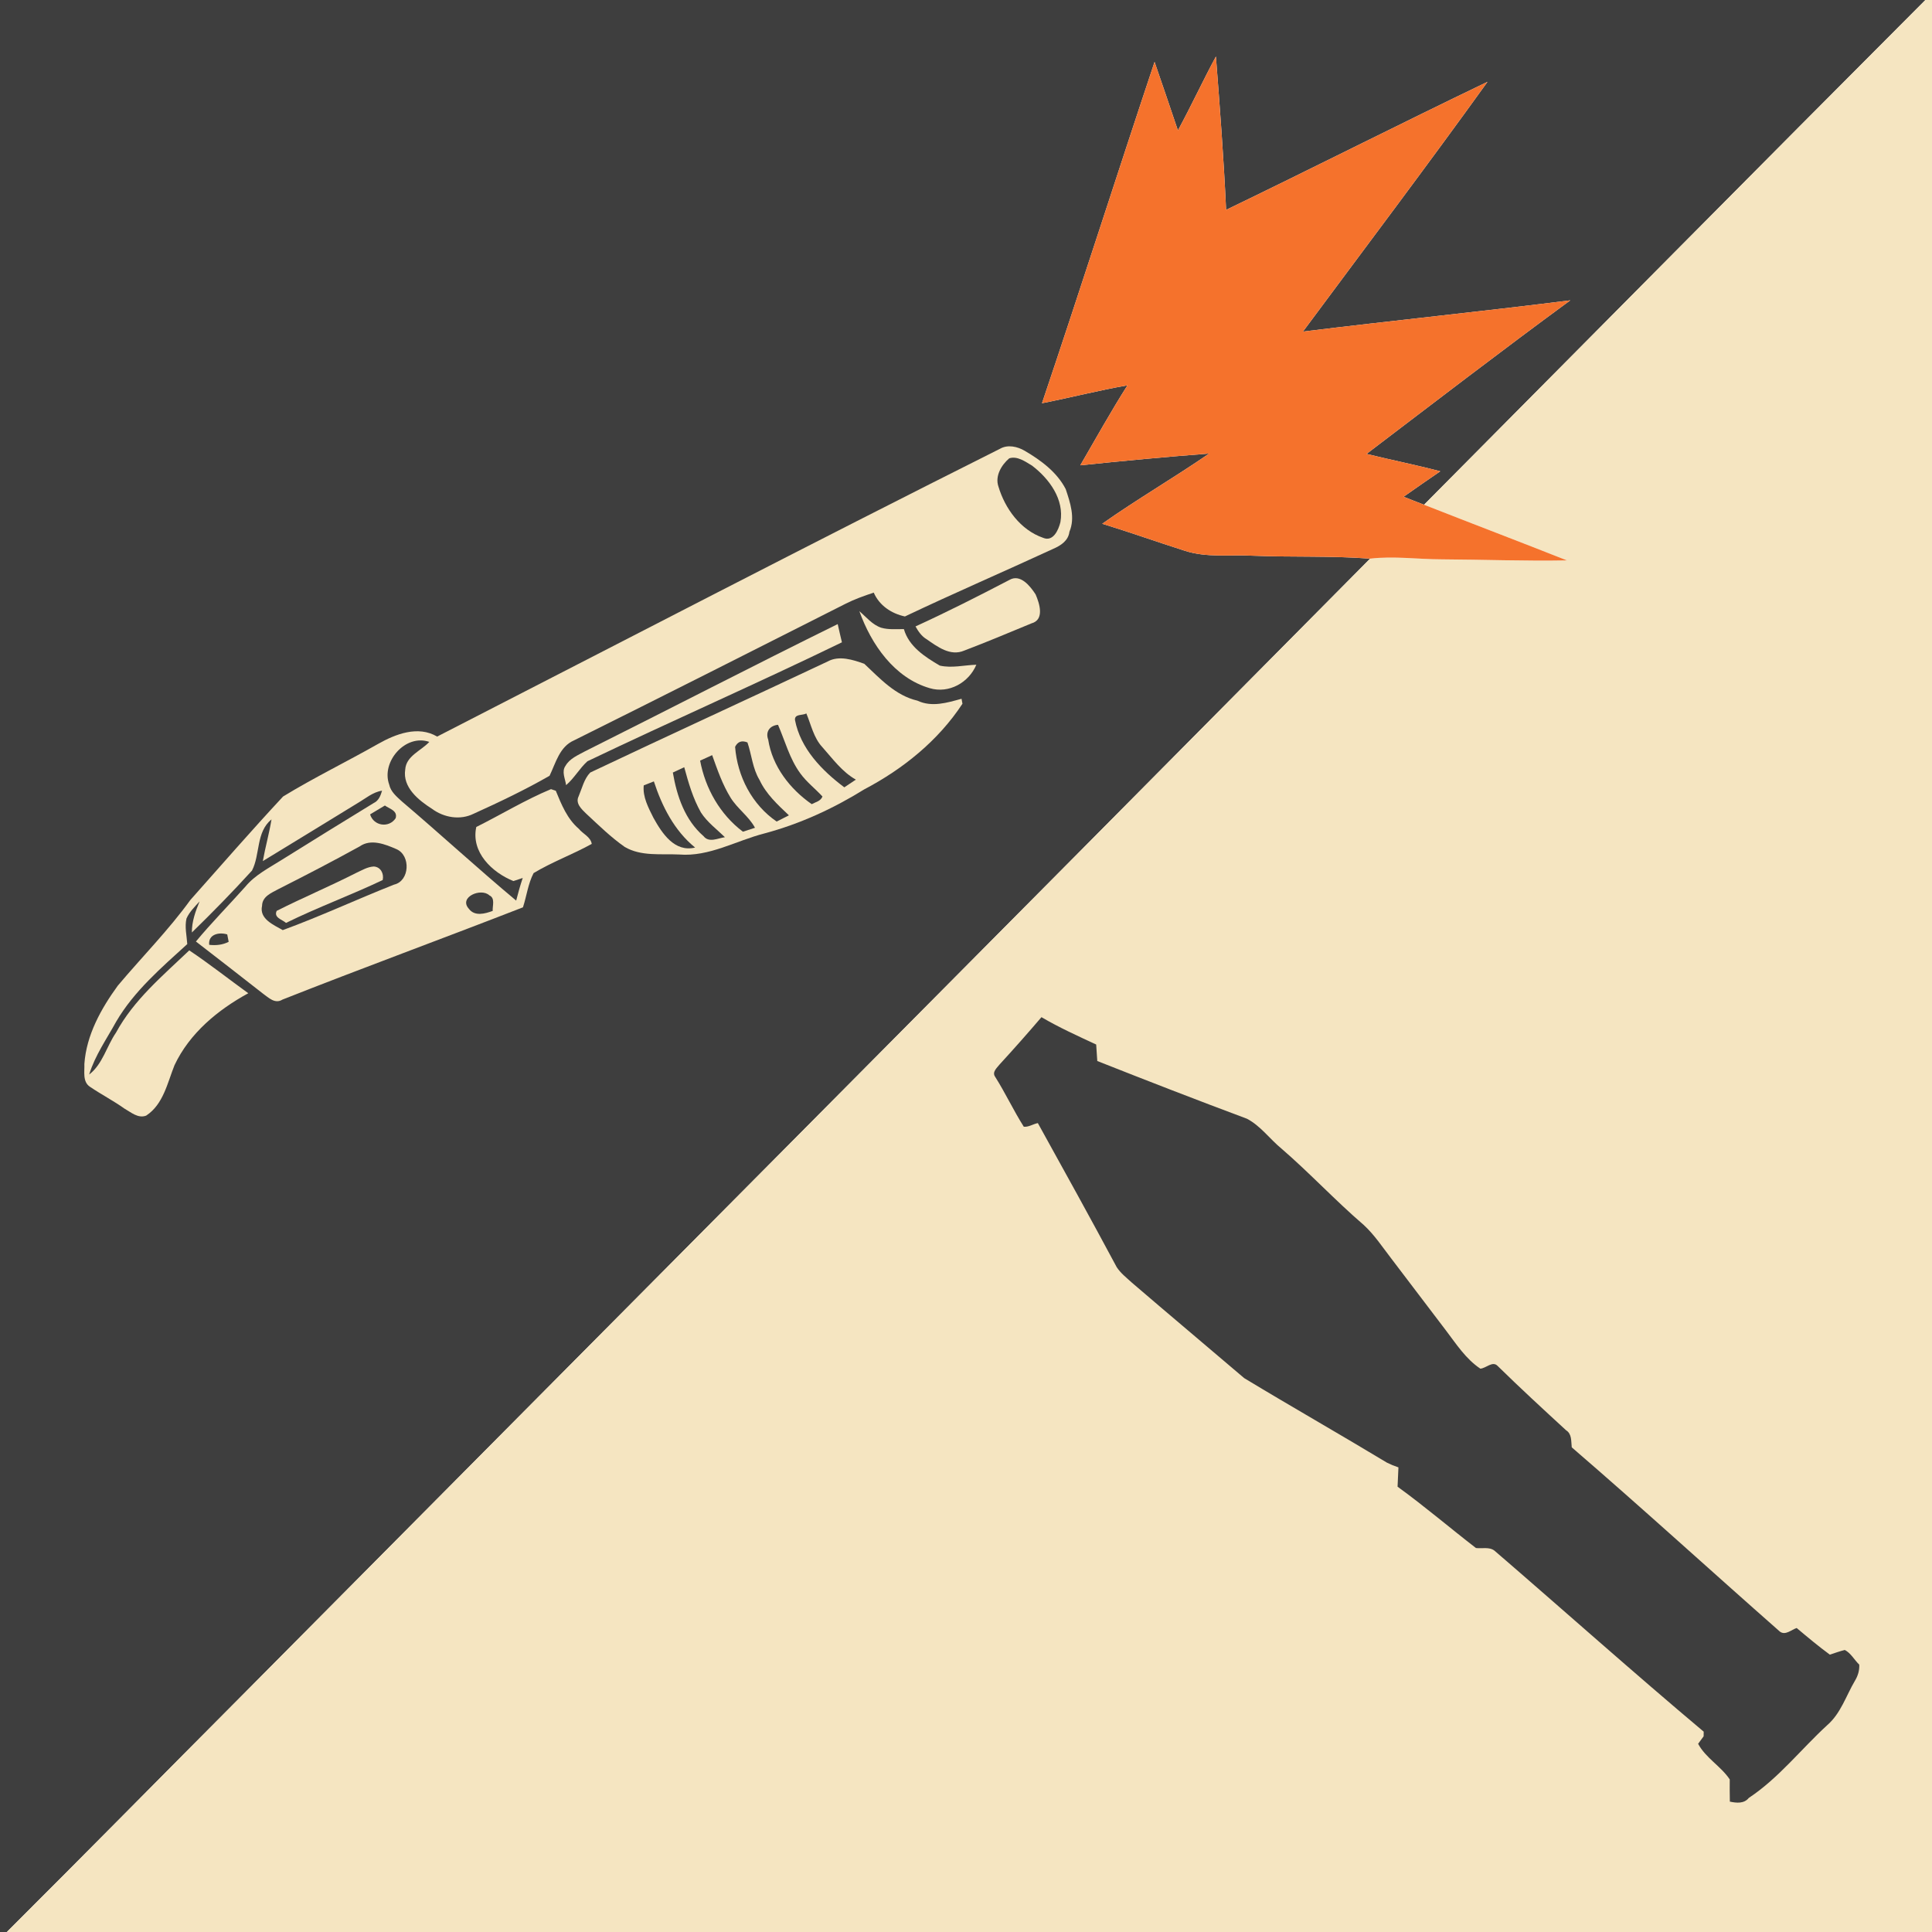 <?xml version="1.0" encoding="UTF-8" ?>
<!DOCTYPE svg PUBLIC "-//W3C//DTD SVG 1.1//EN" "http://www.w3.org/Graphics/SVG/1.1/DTD/svg11.dtd">
<svg width="512pt" height="512pt" viewBox="0 0 512 512" version="1.1" xmlns="http://www.w3.org/2000/svg">
<path fill="#3e3e3e" opacity="1.00" d=" M 0.00 0.00 L 510.25 0.00 C 465.86 44.48 421.67 89.17 377.39 133.76 C 375.57 133.07 373.77 132.35 371.97 131.64 C 375.19 129.36 378.44 127.14 381.69 124.90 C 375.22 123.19 368.64 121.90 362.15 120.29 C 380.09 106.66 397.96 92.91 416.15 79.59 C 392.56 82.57 368.90 84.96 345.30 87.87 C 361.65 65.84 378.19 43.94 394.21 21.68 C 371.03 32.82 348.08 44.44 324.93 55.62 C 324.31 42.06 323.28 28.51 322.23 14.97 C 318.75 21.44 315.66 28.11 312.16 34.57 C 310.13 28.50 308.05 22.45 305.97 16.41 C 295.92 46.52 286.28 76.78 276.14 106.86 C 283.71 105.37 291.18 103.44 298.79 102.12 C 294.39 109.04 290.41 116.22 286.29 123.31 C 297.66 122.14 309.05 121.06 320.44 120.20 C 311.13 126.60 301.34 132.29 292.10 138.80 C 299.43 141.05 306.66 143.63 313.96 145.95 C 319.79 147.86 326.01 146.95 332.03 147.27 C 342.38 147.70 352.76 147.25 363.09 148.05 C 263.39 248.70 163.50 349.15 63.73 449.73 C 43.07 470.47 22.54 491.34 1.81 512.00 L 0.00 512.00 L 0.00 0.00 Z" />
<path fill="#f5e5c1" opacity="1.00" d=" M 510.25 0.00 L 512.00 0.00 L 512.00 512.00 L 1.81 512.00 C 22.54 491.34 43.07 470.47 63.73 449.73 C 163.50 349.15 263.39 248.70 363.09 148.05 C 369.40 147.31 375.73 148.22 382.05 148.23 C 393.12 148.29 404.19 148.72 415.26 148.51 C 402.66 143.53 390.00 138.72 377.39 133.76 C 421.67 89.17 465.86 44.48 510.25 0.00 Z" />
<path fill="#f5722c" opacity="1.00" d=" M 312.16 34.57 C 315.66 28.11 318.75 21.44 322.23 14.97 C 323.28 28.51 324.31 42.06 324.93 55.62 C 348.08 44.44 371.03 32.82 394.21 21.68 C 378.19 43.94 361.65 65.84 345.30 87.87 C 368.90 84.96 392.56 82.57 416.15 79.59 C 397.96 92.91 380.09 106.66 362.15 120.29 C 368.64 121.90 375.22 123.19 381.69 124.90 C 378.44 127.14 375.19 129.36 371.97 131.64 C 373.77 132.35 375.57 133.07 377.39 133.76 C 390.00 138.72 402.66 143.53 415.26 148.51 C 404.19 148.72 393.12 148.29 382.05 148.23 C 375.73 148.22 369.40 147.31 363.09 148.05 C 352.76 147.25 342.38 147.70 332.03 147.27 C 326.01 146.95 319.79 147.86 313.96 145.95 C 306.66 143.63 299.43 141.05 292.10 138.80 C 301.34 132.29 311.13 126.60 320.44 120.20 C 309.05 121.06 297.66 122.14 286.29 123.31 C 290.41 116.22 294.39 109.04 298.79 102.12 C 291.18 103.44 283.71 105.37 276.14 106.86 C 286.28 76.78 295.92 46.52 305.97 16.41 C 308.05 22.45 310.13 28.50 312.16 34.57 Z" />
<path fill="#f5e5c1" opacity="1.00" d=" M 264.99 118.94 C 267.05 117.74 269.64 118.33 271.59 119.48 C 275.86 121.99 280.10 125.11 282.42 129.61 C 283.62 133.21 284.99 137.21 283.41 140.92 C 283.12 143.29 281.12 144.58 279.11 145.45 C 266.04 151.49 252.81 157.19 239.81 163.37 C 236.23 162.60 233.04 160.47 231.55 157.05 C 229.00 157.90 226.45 158.80 224.05 160.02 C 200.11 172.13 176.17 184.24 152.16 196.19 C 148.28 197.86 147.30 202.16 145.64 205.59 C 139.15 209.31 132.35 212.56 125.52 215.65 C 121.96 217.42 117.65 216.68 114.52 214.37 C 110.95 212.09 106.64 208.69 107.39 203.92 C 107.63 200.31 111.62 198.96 113.77 196.61 C 107.44 194.42 100.96 201.88 103.14 207.91 C 103.54 209.84 105.15 211.14 106.53 212.41 C 116.71 221.05 126.54 230.11 136.79 238.67 C 137.31 236.65 137.86 234.64 138.53 232.67 C 137.71 232.96 136.89 233.23 136.06 233.49 C 130.40 231.20 124.77 225.86 126.22 219.16 C 132.84 215.86 139.18 211.98 146.02 209.13 C 146.34 209.24 146.97 209.45 147.29 209.56 C 148.79 213.21 150.31 217.01 153.40 219.65 C 154.49 221.00 156.53 221.79 156.82 223.64 C 151.79 226.43 146.33 228.41 141.41 231.38 C 139.94 234.20 139.57 237.44 138.59 240.45 C 117.39 248.71 96.02 256.54 74.86 264.90 C 72.87 266.15 71.19 264.39 69.66 263.30 C 63.77 258.68 57.85 254.09 51.92 249.51 C 56.08 244.50 60.67 239.86 65.00 235.00 C 67.62 231.82 71.36 229.98 74.77 227.81 C 82.83 222.76 90.93 217.78 99.04 212.81 C 100.36 212.20 100.87 210.84 101.25 209.54 C 98.80 209.91 96.90 211.59 94.83 212.80 C 86.45 217.96 78.04 223.07 69.65 228.20 C 70.31 224.49 71.35 220.86 71.95 217.14 C 67.81 220.54 68.99 226.38 66.79 230.70 C 61.66 236.34 56.31 241.80 50.85 247.12 C 50.82 244.23 51.80 241.52 52.89 238.89 C 51.61 240.29 50.21 241.65 49.42 243.41 C 48.91 245.64 49.48 247.94 49.63 250.19 C 42.76 256.46 35.53 262.63 30.78 270.76 C 28.26 275.35 25.18 279.71 23.63 284.76 C 27.20 282.03 28.25 277.28 30.73 273.68 C 35.45 264.97 43.12 258.58 50.16 251.86 C 55.52 255.45 60.58 259.45 65.80 263.22 C 57.73 267.62 50.24 273.81 46.25 282.28 C 44.35 287.01 43.29 292.66 38.74 295.65 C 36.61 296.47 34.74 294.78 33.01 293.81 C 30.07 291.71 26.84 290.05 23.86 288.02 C 21.83 286.71 22.44 283.98 22.36 281.95 C 22.90 274.28 26.78 267.31 31.22 261.21 C 37.61 253.61 44.63 246.54 50.46 238.49 C 58.61 229.32 66.67 220.05 75.02 211.08 C 83.19 206.09 91.84 201.89 100.17 197.16 C 104.84 194.52 110.77 192.21 115.85 195.20 C 165.52 169.71 215.08 143.97 264.99 118.94 Z" />
<path fill="#3e3e3e" opacity="1.00" d=" M 267.46 121.46 C 269.60 120.77 271.75 122.35 273.52 123.41 C 278.06 126.88 282.10 132.34 281.02 138.37 C 280.52 140.42 279.11 143.68 276.42 142.52 C 270.45 140.45 266.34 134.80 264.59 128.92 C 263.65 126.15 265.39 123.22 267.46 121.46 Z" />
<path fill="#f5e5c1" opacity="1.00" d=" M 267.48 153.70 C 270.39 151.98 273.03 155.33 274.45 157.53 C 275.49 159.94 276.87 164.24 273.35 165.20 C 267.43 167.65 261.52 170.14 255.54 172.41 C 251.83 174.01 248.41 171.36 245.51 169.37 C 244.21 168.58 243.35 167.32 242.62 166.01 C 251.03 162.16 259.28 157.98 267.48 153.70 Z" />
<path fill="#f5e5c1" opacity="1.00" d=" M 227.74 161.97 C 229.58 163.53 231.16 165.56 233.52 166.35 C 235.47 166.92 237.53 166.70 239.54 166.72 C 240.87 171.36 245.13 174.09 249.06 176.39 C 252.24 177.12 255.53 176.26 258.74 176.16 C 256.76 180.90 251.47 183.88 246.41 182.38 C 237.01 179.66 230.89 170.77 227.74 161.97 Z" />
<path fill="#f5e5c1" opacity="1.00" d=" M 155.04 199.10 C 177.39 187.92 199.59 176.43 222.00 165.39 C 222.35 167.00 222.74 168.61 223.12 170.22 C 200.80 181.06 178.06 191.03 155.68 201.74 C 153.58 203.62 152.20 206.22 150.02 208.07 C 149.81 206.39 148.75 204.47 149.88 202.93 C 150.99 200.99 153.18 200.13 155.04 199.10 Z" />
<path fill="#f5e5c1" opacity="1.00" d=" M 219.36 175.29 C 222.36 173.64 226.05 174.84 229.04 175.91 C 233.21 179.82 237.30 184.33 243.12 185.68 C 246.96 187.49 251.00 186.23 254.82 185.18 C 254.88 185.51 255.00 186.17 255.06 186.50 C 248.64 196.28 239.32 203.79 229.02 209.20 C 220.81 214.30 211.96 218.36 202.61 220.86 C 195.08 222.78 187.96 227.11 179.97 226.45 C 175.16 226.22 169.88 227.00 165.55 224.44 C 161.86 221.86 158.65 218.69 155.36 215.64 C 154.16 214.47 152.41 212.90 153.34 211.04 C 154.24 208.92 154.79 206.40 156.42 204.73 C 177.34 194.80 198.41 185.17 219.36 175.29 Z" />
<path fill="#3e3e3e" opacity="1.00" d=" M 210.68 190.81 C 210.53 189.12 212.72 189.65 213.69 189.07 C 214.96 192.09 215.62 195.51 217.91 197.98 C 220.67 201.07 223.13 204.53 226.81 206.61 C 225.79 207.29 224.76 207.96 223.75 208.65 C 217.80 204.19 212.13 198.37 210.68 190.81 Z" />
<path fill="#3e3e3e" opacity="1.00" d=" M 203.58 196.00 C 202.80 193.90 204.02 192.28 206.18 192.08 C 208.06 196.39 209.25 201.08 212.07 204.93 C 213.74 207.25 216.04 208.99 217.96 211.08 C 217.50 212.31 216.14 212.56 215.11 213.11 C 209.34 209.09 204.67 203.08 203.58 196.00 Z" />
<path fill="#3e3e3e" opacity="1.00" d=" M 194.81 197.92 C 195.49 196.54 196.58 196.15 198.08 196.75 C 199.21 200.04 199.43 203.65 201.28 206.69 C 203.03 210.45 206.11 213.27 209.07 216.07 C 207.98 216.61 206.90 217.16 205.82 217.72 C 199.29 213.25 195.41 205.75 194.81 197.92 Z" />
<path fill="#3e3e3e" opacity="1.00" d=" M 185.54 201.57 C 186.60 201.08 187.66 200.60 188.73 200.12 C 190.11 203.98 191.46 207.91 193.63 211.42 C 195.45 214.34 198.43 216.32 200.08 219.37 C 199.28 219.63 197.68 220.15 196.88 220.41 C 190.83 215.85 186.92 208.97 185.54 201.57 Z" />
<path fill="#3e3e3e" opacity="1.00" d=" M 178.31 204.73 C 179.31 204.26 180.32 203.79 181.33 203.32 C 182.45 207.44 183.64 211.59 185.76 215.32 C 187.42 217.90 189.94 219.74 192.11 221.87 C 190.26 222.12 187.90 223.44 186.45 221.59 C 181.52 217.32 179.37 210.97 178.31 204.73 Z" />
<path fill="#3e3e3e" opacity="1.00" d=" M 170.60 208.13 C 171.27 207.87 172.61 207.35 173.28 207.08 C 175.45 213.71 178.70 220.13 184.21 224.61 C 178.75 225.94 175.44 220.81 173.18 216.75 C 171.85 214.09 170.28 211.19 170.60 208.13 Z" />
<path fill="#3e3e3e" opacity="1.00" d=" M 98.08 215.82 C 99.38 215.02 100.69 214.24 102.00 213.47 C 103.23 214.36 105.45 214.84 104.85 216.84 C 103.07 219.52 99.01 218.90 98.08 215.82 Z" />
<path fill="#3e3e3e" opacity="1.00" d=" M 95.30 224.32 C 98.27 222.21 102.07 223.72 105.06 225.03 C 108.91 226.69 108.59 233.49 104.43 234.43 C 94.55 238.34 84.91 242.84 74.93 246.49 C 72.52 245.10 68.66 243.53 69.45 240.04 C 69.50 237.52 72.01 236.60 73.86 235.58 C 81.06 231.94 88.23 228.22 95.30 224.32 Z" />
<path fill="#f5e5c1" opacity="1.00" d=" M 94.39 231.33 C 95.89 230.65 97.36 229.72 99.06 229.63 C 100.91 229.75 101.79 231.54 101.42 233.22 C 92.99 237.23 84.18 240.45 75.80 244.58 C 74.76 243.66 72.50 243.20 73.32 241.39 C 80.26 237.88 87.45 234.86 94.39 231.33 Z" />
<path fill="#3e3e3e" opacity="1.00" d=" M 124.23 240.81 C 121.50 237.74 127.49 235.21 129.69 237.28 C 131.29 238.02 130.48 240.05 130.57 241.40 C 128.50 242.16 125.78 242.92 124.23 240.81 Z" />
<path fill="#3e3e3e" opacity="1.00" d=" M 55.44 250.39 C 55.12 247.59 58.06 246.96 60.22 247.63 C 60.31 248.12 60.51 249.10 60.60 249.59 C 58.99 250.42 57.21 250.59 55.44 250.39 Z" />
<path fill="#3e3e3e" opacity="1.00" d=" M 264.95 282.04 C 268.71 277.95 272.39 273.78 276.00 269.56 C 280.66 272.30 285.60 274.53 290.50 276.81 C 290.59 278.26 290.70 279.72 290.79 281.18 C 303.96 286.39 317.17 291.52 330.44 296.47 C 334.06 298.35 336.48 301.83 339.60 304.39 C 347.10 310.86 353.86 318.15 361.38 324.61 C 364.23 327.22 366.36 330.49 368.71 333.53 C 373.54 339.91 378.39 346.27 383.24 352.65 C 385.96 356.23 388.48 360.16 392.31 362.71 C 393.85 362.60 395.55 360.56 396.90 362.00 C 402.81 367.80 408.91 373.41 415.01 379.02 C 416.60 380.01 416.34 381.94 416.53 383.56 C 435.13 399.59 453.26 416.17 471.69 432.39 C 473.15 433.49 474.75 431.88 476.14 431.44 C 479.01 433.86 481.90 436.27 484.93 438.50 C 486.24 438.07 487.54 437.59 488.89 437.26 C 490.51 438.09 491.40 439.89 492.72 441.14 C 492.81 442.66 492.36 444.13 491.57 445.43 C 489.23 449.39 487.84 454.05 484.26 457.16 C 477.28 463.56 471.40 471.19 463.45 476.47 C 462.18 478.04 460.19 477.82 458.43 477.45 C 458.40 475.48 458.37 473.52 458.40 471.56 C 456.04 468.04 451.99 465.85 450.02 462.12 C 450.39 461.63 451.11 460.64 451.48 460.14 C 451.48 459.83 451.49 459.22 451.50 458.91 C 432.79 443.19 414.56 426.89 396.05 410.94 C 394.66 409.87 392.75 410.45 391.14 410.24 C 384.18 404.87 377.49 399.14 370.37 393.99 C 370.45 392.28 370.53 390.58 370.60 388.87 C 369.54 388.52 368.52 388.10 367.54 387.61 C 355.00 380.04 342.26 372.80 329.73 365.22 C 319.84 356.79 309.87 348.42 300.00 339.95 C 298.58 338.64 297.00 337.44 295.94 335.81 C 289.09 323.02 282.07 310.32 275.04 297.63 C 273.78 297.88 272.63 298.71 271.32 298.60 C 268.60 294.31 266.45 289.67 263.73 285.37 C 262.82 284.09 264.24 282.96 264.95 282.04 Z" />
</svg>
